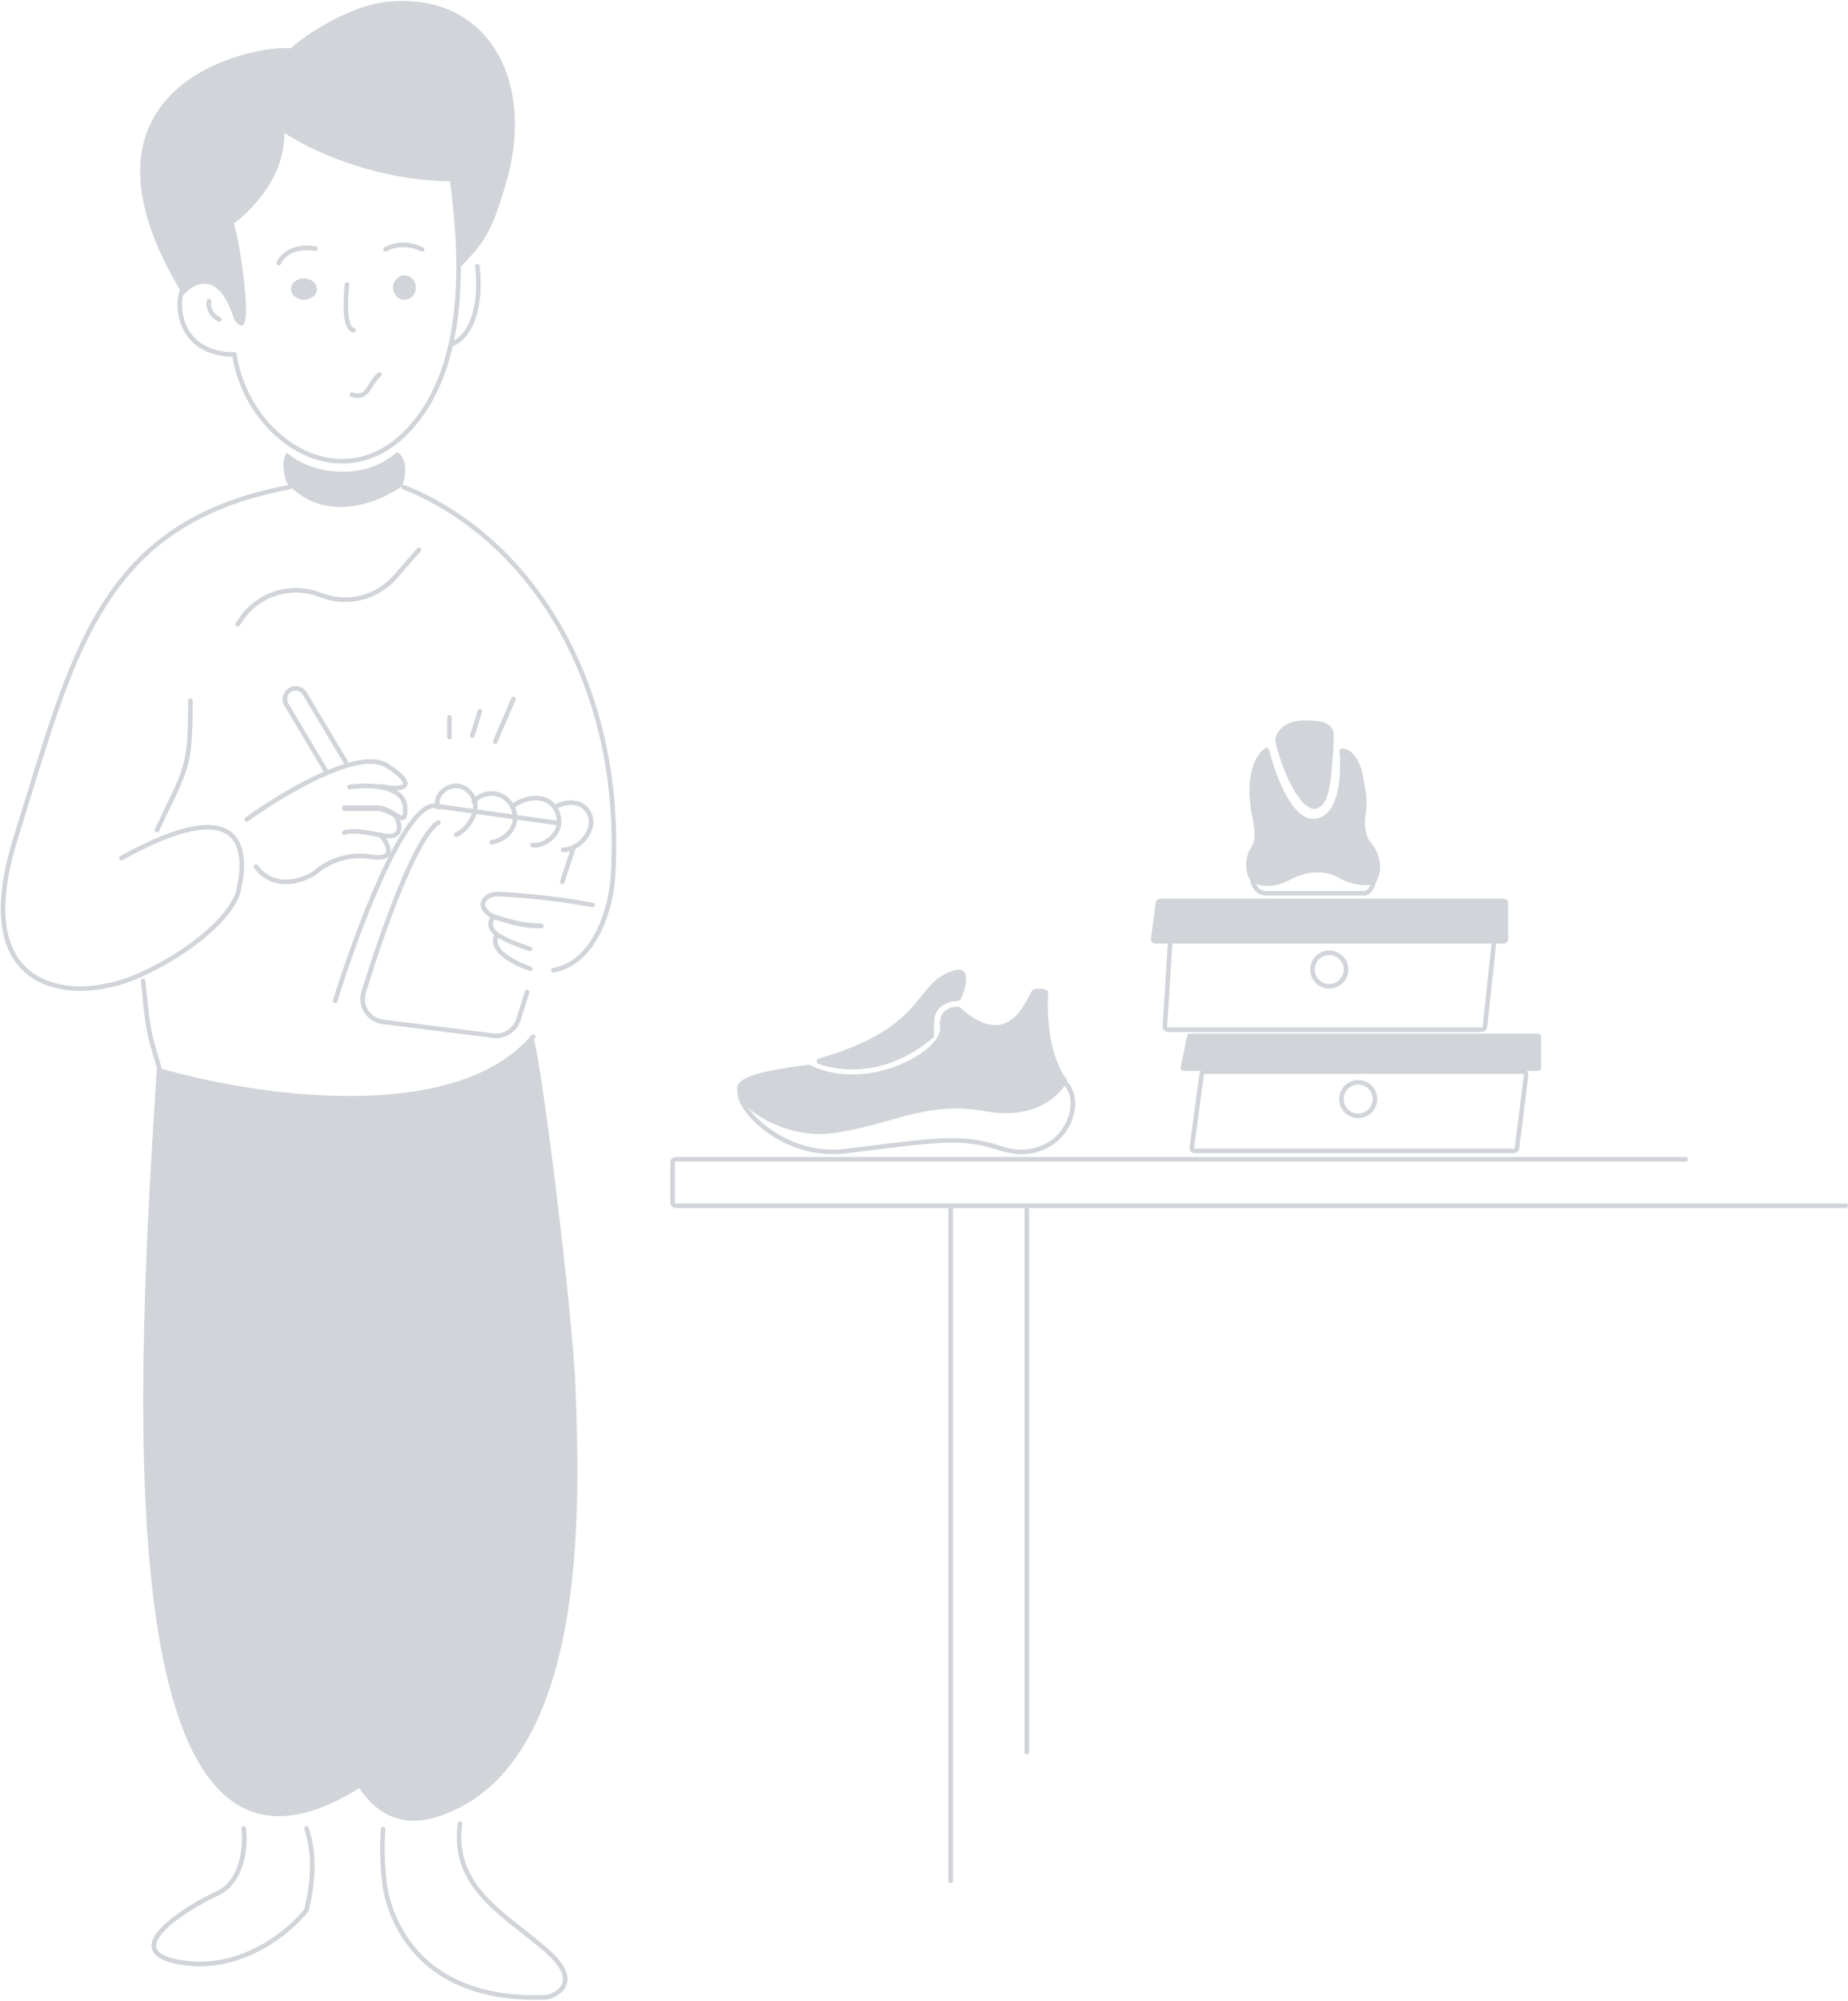 <svg width="1213" height="1313" viewBox="0 0 1213 1313" fill="none" xmlns="http://www.w3.org/2000/svg">
<path d="M162 537.652C184.965 520.973 235.514 490.549 253.893 502.275C276.858 516.931 262.196 518.952 250.466 515.92" stroke="#D1D4D8" stroke-width="3" stroke-linecap="round"/>
<path d="M229.457 516.406C241.288 514.634 265.156 514.859 265.947 529.947C266.394 538.745 263.97 537.282 259.533 534.534C256.352 532.569 252.139 529.947 247.203 529.947H226" stroke="#D1D4D8" stroke-width="3" stroke-linecap="round"/>
<path d="M226 530.652H247.331C252.296 530.652 256.535 533.329 259.736 535.336C262.867 541.015 265.185 551.488 249.321 547.932C233.456 544.378 227.159 545.464 226 546.452" stroke="#D1D4D8" stroke-width="3" stroke-linecap="round"/>
<path d="M249.594 547.652C254.841 553.647 260.893 564.936 243.199 562.139C225.505 559.342 211.583 567.967 206.834 572.628C198.81 577.956 179.796 584.615 168 568.633" stroke="#D1D4D8" stroke-width="3" stroke-linecap="round"/>
<path d="M79.697 563.024C162.843 516.926 162.929 560.341 155.904 586.816C145.513 613.582 93.968 643.066 70.827 646.593C38.184 654.094 -19.616 645.205 10.361 549.64C47.84 430.186 64.794 342.948 190 319.652" stroke="#D1D4D8" stroke-width="3" stroke-linecap="round"/>
<path d="M125 459.652C125 504.764 122.36 503.701 103 544.652" stroke="#D1D4D8" stroke-width="3" stroke-linecap="round"/>
<path d="M295 483.652V470.652" stroke="#D1D4D8" stroke-width="3" stroke-linecap="round"/>
<path d="M310 482.652L315 466.652" stroke="#D1D4D8" stroke-width="3" stroke-linecap="round"/>
<path d="M325 486.652L337 458.652" stroke="#D1D4D8" stroke-width="3" stroke-linecap="round"/>
<path d="M159.985 1199.65C161.656 1213.55 158.314 1235.19 142.714 1242.33C123.21 1251.26 73.222 1281.54 121.215 1287.99C159.61 1293.15 190.538 1266.98 201.21 1253.25C204.876 1237.37 207.485 1219.01 201.21 1199.65" stroke="#D1D4D8" stroke-width="3" stroke-linecap="round"/>
<path d="M235.764 1173.26C64.544 1280.63 91.133 891.237 102.857 702.027C227.18 740.799 327.85 715.946 350.155 680.652C356.486 703.178 376.095 864.442 377.75 910.304L377.819 912.133C380.515 986.692 386.641 1156.63 290.033 1191.16C266.004 1199.74 248.478 1192.03 235.764 1173.26Z" fill="#D1D4D8"/>
<path d="M251.45 1200.15C250.542 1210.05 250.765 1233.16 254.416 1246.08C263.638 1278.77 291.527 1313.35 358.961 1310.49C368.046 1308.32 380.765 1299.2 358.961 1280.03C350.99 1273.03 342.351 1266.63 334.226 1260.01C314.548 1243.98 297.989 1226.69 301.932 1196.65" stroke="#D1D4D8" stroke-width="3" stroke-linecap="round"/>
<path d="M94 643.652C97.482 682.669 98.966 680.2 104.94 702.424C165.253 720.204 298.698 740.65 350 680.2" stroke="#D1D4D8" stroke-width="3" stroke-linecap="round"/>
<path d="M156 409.652L157.887 406.792C169.26 389.632 191.19 382.78 210.383 390.397C227.604 397.23 247.29 392.469 259.428 378.536L275 360.652" stroke="#D1D4D8" stroke-width="3" stroke-linecap="round"/>
<path d="M264.093 318.763C268.468 306.487 264.467 298.226 260.587 296.652C237.199 317.428 201.727 309.715 188.587 297.124C183.906 301.279 186.629 313.571 188.587 317.347C213.914 344.544 249.965 329.31 264.093 318.763Z" fill="#D1D4D8"/>
<path d="M333.015 116.889C322.115 156.125 316.649 159.601 300.795 176.984C300.795 159.806 297.84 130.971 297.84 118.962C245.889 118.962 202.052 97.721 186.609 87.098C187.173 123.119 153.45 146.671 153.45 146.671C153.45 146.671 158.284 161.218 161.052 193.775C163.273 219.822 156.901 214.788 153.45 209.015C143.507 176.873 127.209 185.463 120.291 193.775C35.522 55.801 165.887 29.142 190.76 31.681C209.552 15.611 235.758 3.017 254.174 1.169C320.629 -5.493 350.696 53.27 333.015 116.889Z" fill="#D1D4D8"/>
<path d="M154 233.567C162.991 288.444 223.314 327.905 266.851 283.45C310.388 238.996 301.671 157.624 297.021 119.652" stroke="#D1D4D8" stroke-width="3" stroke-linecap="round"/>
<path d="M119.794 189.652C114.514 203.024 119.469 232.652 154 232.652" stroke="#D1D4D8" stroke-width="3" stroke-linecap="round"/>
<path d="M137.193 197.652C136.581 200.128 137.071 205.996 144 209.652" stroke="#D1D4D8" stroke-width="3" stroke-linecap="round"/>
<path d="M297 225.652C308.387 220.857 316.426 203.095 313.333 174.652" stroke="#D1D4D8" stroke-width="3" stroke-linecap="round"/>
<path d="M231 258.978C241.62 262.176 240.949 253.375 249 245.652" stroke="#D1D4D8" stroke-width="3" stroke-linecap="round"/>
<path d="M265.5 196.652C269.642 196.652 273 193.071 273 188.652C273 184.234 269.642 180.652 265.5 180.652C261.358 180.652 258 184.234 258 188.652C258 193.071 261.358 196.652 265.5 196.652Z" fill="#D1D4D8"/>
<path d="M199.5 196.652C204.194 196.652 208 193.518 208 189.652C208 185.786 204.194 182.652 199.5 182.652C194.806 182.652 191 185.786 191 189.652C191 193.518 194.806 196.652 199.5 196.652Z" fill="#D1D4D8"/>
<path d="M183 172.652C184.646 168.427 191.76 160.612 207 163.147" stroke="#D1D4D8" stroke-width="3" stroke-linecap="round"/>
<path d="M253 163.652C256.634 161.389 266.526 158.219 277 163.652" stroke="#D1D4D8" stroke-width="3" stroke-linecap="round"/>
<path d="M227.799 186.652C226.648 196.207 225.848 215.586 232 216.652" stroke="#D1D4D8" stroke-width="3" stroke-linecap="round"/>
<path d="M213.788 505.652L187.995 462.318C185.98 458.932 187.124 454.544 190.538 452.585C193.867 450.678 198.1 451.787 200.063 455.078L227 500.153" stroke="#D1D4D8" stroke-width="3" stroke-linecap="round"/>
<path d="M220 656.652C233.715 612.317 265.649 526.245 285.932 528.704C286.854 528.817 287.775 529.079 288.696 529.209L365 539.898" stroke="#D1D4D8" stroke-width="3" stroke-linecap="round"/>
<path d="M376 557.652L369 578.652" stroke="#D1D4D8" stroke-width="3" stroke-linecap="round"/>
<path d="M287.767 539.652C273.135 548.586 251.368 609.883 238.671 651.132C235.899 660.121 242.025 669.321 251.386 670.492L323.703 679.532C331.095 680.454 338.077 675.987 340.319 668.917L346 650.951" stroke="#D1D4D8" stroke-width="3" stroke-linecap="round"/>
<path d="M299.493 547.652C304.321 545.898 314.36 535.557 311.494 525.535C311.008 523.796 310.122 522.066 308.75 520.392C299.493 509.078 283.55 520.393 287.666 529.65" stroke="#D1D4D8" stroke-width="3" stroke-linecap="round"/>
<path d="M311 525.814C315.925 519.792 329.236 517.041 336.194 528.91C342.665 543.363 330.228 551.62 322.765 552.652" stroke="#D1D4D8" stroke-width="3" stroke-linecap="round"/>
<path d="M337 528.619C342.199 524.652 356.115 519.304 364.169 529.656C373.718 545.7 356.625 556.052 349.574 554.498" stroke="#D1D4D8" stroke-width="3" stroke-linecap="round"/>
<path d="M364 529.695C370.637 525.799 382.429 524.104 386.963 534.269C391.497 544.436 380.326 557.652 369.603 557.652" stroke="#D1D4D8" stroke-width="3" stroke-linecap="round"/>
<path d="M326.116 613.652C323.387 617.383 323.954 627.006 348 635.652" stroke="#D1D4D8" stroke-width="3" stroke-linecap="round"/>
<path d="M389 593.82C363.008 588.815 336.332 586.959 326.225 586.656C320.805 586.496 314.785 591.124 317.812 596.364C318.65 597.705 321.283 600.687 325.097 601.888C341.291 607.163 348.199 607.632 355.33 607.652" stroke="#D1D4D8" stroke-width="3" stroke-linecap="round"/>
<path d="M355 607.433C347.867 607.412 340.955 606.943 324.756 601.652C321.061 602.989 320.581 609.349 326.432 613.32C330.127 615.837 336.816 618.924 347.866 622.652" stroke="#D1D4D8" stroke-width="3" stroke-linecap="round"/>
<path d="M265 319.652C345.825 351.748 410.277 446.057 402.337 575.425C401.179 593.694 391.723 631.517 363.169 636.652" stroke="#D1D4D8" stroke-width="3" stroke-linecap="round"/>
<path d="M486.519 714.256C479.808 723.101 511.786 760.653 555.218 755.297C609.509 748.603 628.11 745.421 650.333 751.536C658.284 753.723 671.514 760.092 687.729 751.387C703.373 742.988 710.126 719.817 698.099 709.59" stroke="#D1D4D8" stroke-width="3" stroke-linecap="round"/>
<path d="M545.725 743.631C513.995 747.779 479.943 724.9 484.152 712.349C486.869 704.246 514.246 700.91 530.347 698.651C530.75 698.594 531.157 698.665 531.523 698.845C569.451 717.422 618.717 689.435 617.027 674.202C615.725 662.468 624.208 660.292 629.161 660.67C629.572 660.702 629.97 660.9 630.276 661.176C664.36 691.847 674.592 651.541 678.037 649.485C680.323 648.12 684.187 648.767 686.701 649.516C687.537 649.765 688.046 650.589 687.997 651.46C686.236 682.791 694.686 701.354 699.93 707.814C700.448 708.451 700.607 709.319 700.217 710.042C695.122 719.493 678.529 734.897 647.416 729.227C606.814 721.828 585.388 738.445 545.725 743.631Z" fill="#D1D4D8"/>
<path d="M612.325 680.99C582.804 706.113 552.442 703.631 537.133 698.003C535.421 697.373 535.672 695.069 537.424 694.564C605.228 675.034 599.794 648.449 621.724 638.392C638.014 630.922 635.159 645.066 630.828 655.265C630.242 656.644 628.033 657.067 626.536 656.998C624.605 656.909 621.769 657.664 617.941 660.368C611.371 665.008 613.452 674.081 612.987 679.739C612.947 680.226 612.696 680.673 612.325 680.99Z" fill="#D1D4D8"/>
<path d="M822 575.152C822 582.152 826.5 586.152 831 586.152H895.72C895.906 586.152 896.094 586.127 896.27 586.069C901.602 584.312 901.672 577.12 902 575.152" stroke="#D1D4D8" stroke-width="3" stroke-linecap="round"/>
<path d="M821.501 555.652C815.843 564.138 818.189 573.595 820.313 577.337C820.433 577.548 820.6 577.73 820.796 577.873C829.275 584.068 840.979 580.483 846 577.652C853.981 573.152 867 569.152 879.019 576.152C887.295 580.972 899.52 582.109 902.816 579.32C902.944 579.212 903.045 579.077 903.128 578.932C909.322 568.203 903.642 557.29 900 553.152C896.333 548.985 895 542.152 896.501 533.152C897.938 524.535 896 516.985 895 511.652C894.232 504.791 890.378 491.774 881.029 491.108C879.923 491.029 879.125 492.04 879.227 493.145C880.588 507.871 879.283 534.478 864.001 537.152C848.755 539.82 837.444 509.711 833.095 492.159C832.78 490.888 831.359 490.24 830.303 491.014C820.012 498.551 819.407 516.904 820.5 525.652C820.5 533.652 826.501 548.152 821.501 555.652Z" fill="#D1D4D8"/>
<path d="M755.461 615.749L758.648 592.249C758.85 590.762 760.12 589.652 761.621 589.652H987C988.657 589.652 990 590.995 990 592.652V616.152C990 617.809 988.657 619.152 987 619.152H758.434C756.617 619.152 755.217 617.55 755.461 615.749Z" fill="#D1D4D8"/>
<path d="M768 619.652L764.633 673.528C764.561 674.679 765.475 675.652 766.629 675.652H972.703C973.725 675.652 974.583 674.882 974.691 673.865L980.5 619.652" stroke="#D1D4D8" stroke-width="3" stroke-linecap="round"/>
<circle cx="872.5" cy="636.152" r="11" stroke="#D1D4D8" stroke-width="3"/>
<circle cx="891.5" cy="721.152" r="11" stroke="#D1D4D8" stroke-width="3"/>
<path d="M863.498 530.652C853.769 532.369 841.998 506.652 837.498 488.152C835.675 480.652 843.148 472.653 856.498 472.652C868.498 472.652 875.914 474.652 875.498 483.652C873.998 516.152 871.998 529.152 863.498 530.652Z" fill="#D1D4D8"/>
<path d="M774.99 700.252L779.173 679.752C779.363 678.821 780.183 678.152 781.133 678.152H1009.5C1010.6 678.152 1011.5 679.048 1011.5 680.152V700.652C1011.5 701.757 1010.6 702.652 1009.5 702.652H776.949C775.684 702.652 774.737 701.492 774.99 700.252Z" fill="#D1D4D8"/>
<path d="M782.305 752.886L788.767 704.886C788.9 703.893 789.747 703.152 790.749 703.152H999.734C1000.94 703.152 1001.87 704.207 1001.72 705.4L995.719 753.4C995.594 754.401 994.743 755.152 993.734 755.152H784.287C783.077 755.152 782.144 754.085 782.305 752.886Z" stroke="#D1D4D8" stroke-width="3"/>
<path d="M624 792.652V1234.15" stroke="#D1D4D8" stroke-width="3" stroke-linecap="round"/>
<path d="M674 792.652V1149.65" stroke="#D1D4D8" stroke-width="3" stroke-linecap="round"/>
<path d="M1106.5 760.652H443.5C442.395 760.652 441.5 761.548 441.5 762.652V789.152C441.5 790.257 442.395 791.152 443.5 791.152H1211.5" stroke="#D1D4D8" stroke-width="3" stroke-linecap="round"/>
</svg>

